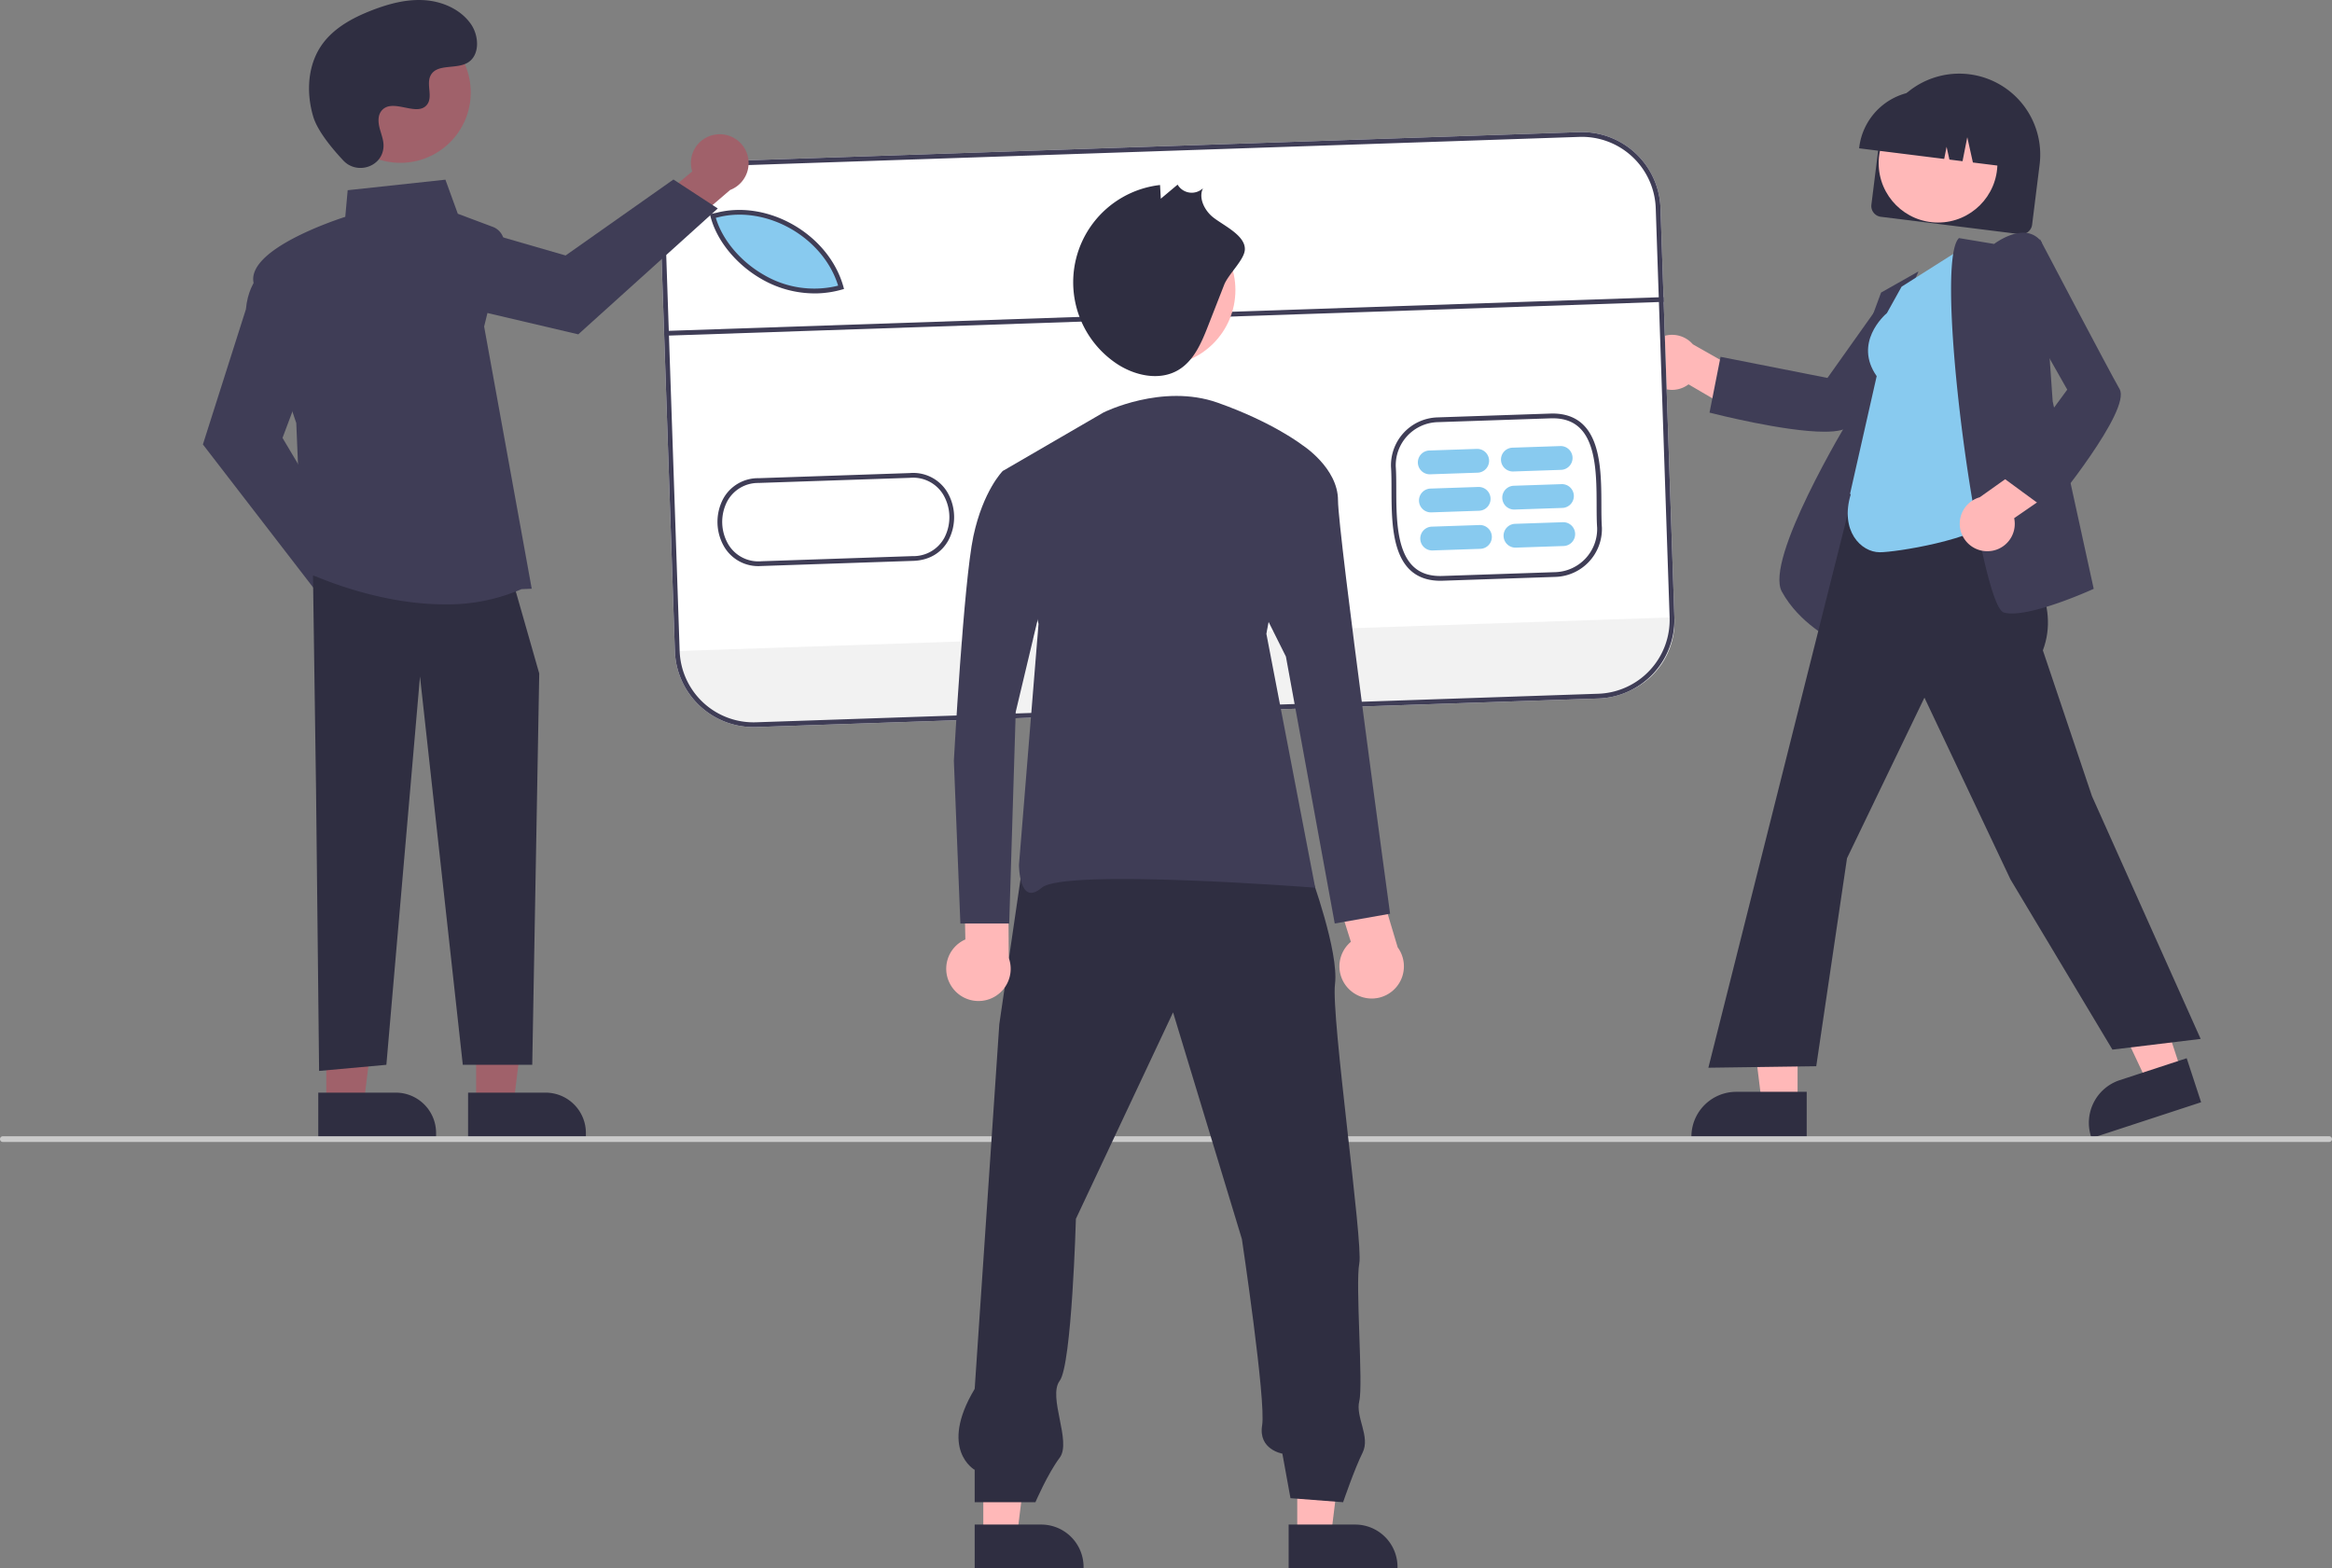 <svg xmlns="http://www.w3.org/2000/svg" data-name="Layer 1" width="816" height="548.787" viewBox="0 0 816 548.787" xmlns:xlink="http://www.w3.org/1999/xlink"><rect x="0" y="0" width="816" height="548.787" fill="#808080" stroke="none"/><path d="M846.83,247.218l2.618-20.984a28.336,28.336,0,1,1,56.236,7.016l-2.618,20.984a3.811,3.811,0,0,1-4.248,3.306l-48.682-6.074A3.811,3.811,0,0,1,846.83,247.218Z" transform="translate(-192 -175.607)" fill="#2f2e41"/><circle cx="678.149" cy="57.097" r="20.775" fill="#ffb8b8"/><path d="M842.586,227.084a22.441,22.441,0,0,1,25.018-19.468l4.197.524a22.44,22.44,0,0,1,19.468,25.018l-.052.42-8.869-1.107-1.968-8.848-1.662,8.395-4.584-.572-.993-4.464-.839,4.236-29.768-3.714Z" transform="translate(-192 -175.607)" fill="#2f2e41"/><path d="M768.539,306.812a9.57,9.57,0,0,0,14.301,3.289l18.869,11.054,9.514-9.829L784.357,296.09a9.622,9.622,0,0,0-15.818,10.722Z" transform="translate(-192 -175.607)" fill="#ffb8b8"/><path d="M830.383,326.674c-13.918,0-38.411-6.231-39.767-6.579l-.428-.11,3.855-19.517,37.41,7.389,20.323-28.619,23.333-2.372-.651.857c-.303.399-30.381,39.993-35.062,46.635C838.214,326.035,834.84,326.674,830.383,326.674Z" transform="translate(-192 -175.607)" fill="#3f3d56"/><path d="M834.114,399.926l-.557-.266c-.119-.057-11.944-5.809-18.069-17.037-6.096-11.176,22.44-58.584,24.436-61.874l.029-15.056,10.265-27.715,13.092-7.399-11.24,26.226Z" transform="translate(-192 -175.607)" fill="#3f3d56"/><polygon points="628.999 386.136 616.487 386.135 610.535 337.875 629.001 337.876 628.999 386.136" fill="#ffb8b8"/><path d="M824.19,573.871l-40.344-.001v-.51a15.704,15.704,0,0,1,15.703-15.703h.001l24.641.001Z" transform="translate(-192 -175.607)" fill="#2f2e41"/><polygon points="763.392 375.171 751.502 379.067 730.818 335.059 748.367 329.31 763.392 375.171" fill="#ffb8b8"/><path d="M962.201,561.31l-38.338,12.561-.159-.485a15.704,15.704,0,0,1,10.033-19.812l.001-0,23.416-7.672Z" transform="translate(-192 -175.607)" fill="#2f2e41"/><path d="M931.167,542.888l-35.668-59.546-30.11-63.619-27.095,56.197-10.764,72.784-37.748.524.149-.59L847.697,319.109l45.241,6.759-2.059,29.863,1.226,1.744c10.22,14.518,20.787,29.529,14.726,45.71l17.181,51.015,38.031,84.945Z" transform="translate(-192 -175.607)" fill="#2f2e41"/><path d="M849.764,368.854c-6.556,0-14.035-7.485-10.155-20.265l-.251-.182,9.32-41.177c-8.133-11.632,2.59-21.232,3.595-22.089l5.119-9.214,22.585-14.323,11.427,94.946-.169.162C882.981,364.609,855.263,368.854,849.764,368.854Z" transform="translate(-192 -175.607)" fill="#88caef"/><path d="M896.017,390.279a11.117,11.117,0,0,1-2.668-.282c-.878-.22-2.3-1.339-4.498-8.493-8.736-28.442-19.049-114.02-11.556-122.395l.172-.192,12.303,2.05c1.023-.755,6.389-4.501,11.341-3.85a7.516,7.516,0,0,1,5.143,3.04l.085.111,3.919,55.76,14.359,65.619-.344.156C923.438,382.184,905.508,390.279,896.017,390.279Z" transform="translate(-192 -175.607)" fill="#3f3d56"/><path d="M887.743,368.485a9.57,9.57,0,0,0,9.041-11.558l18.01-12.405L909.925,331.738l-25.188,17.875a9.622,9.622,0,0,0,3.006,18.871Z" transform="translate(-192 -175.607)" fill="#ffb8b8"/><path d="M908.851,354.461l-16.042-11.764,22.55-30.75-17.305-30.538,7.742-22.139.5.953c.233.444,23.343,44.469,27.375,51.525,4.194,7.339-23.363,40.945-24.539,42.372Z" transform="translate(-192 -175.607)" fill="#3f3d56"/><path d="M751.339,420.024l-294.773,9.991a27.526,27.526,0,0,1-28.41-26.547l-4.855-143.223A27.526,27.526,0,0,1,449.848,231.835l294.773-9.991a27.526,27.526,0,0,1,28.41,26.547L777.886,391.614A27.526,27.526,0,0,1,751.339,420.024Z" transform="translate(-192 -175.607)" fill="#fff"/><path d="M777.886,391.614l.026.758a26.258,26.258,0,0,1-25.357,27.128L456.308,429.541a26.256,26.256,0,0,1-27.127-25.349l-.026-.758Z" transform="translate(-192 -175.607)" fill="#f2f2f2"/><path d="M486.881,276.43c-21.229,6.013-41.006-9.806-44.88-24.972l1.481-.317C461.392,246.541,481.972,258.757,486.881,276.43Z" transform="translate(-192 -175.607)" fill="#88caef"/><path d="M696.771,378.816c-4.782.162-8.634-1.131-11.449-3.845-6.362-6.133-6.391-18.368-6.414-28.2-.007-2.86-.013-5.562-.176-7.82l-.002-.034a16.777,16.777,0,0,1,16.111-17.25L734.49,320.324c4.776-.162,8.624,1.13,11.437,3.839,6.361,6.128,6.395,18.36,6.422,28.189.008,2.866.015,5.574.179,7.835a16.788,16.788,0,0,1-16.117,17.285Zm-16.376-39.966c.165,2.312.172,5.035.179,7.918.023,9.517.051,21.361,5.905,27.004,2.512,2.422,5.861,3.527,10.236,3.379l39.637-1.343a15.111,15.111,0,0,0,14.513-15.533c-.167-2.285-.174-5.021-.182-7.917-.026-9.514-.059-21.356-5.911-26.993-2.51-2.418-5.855-3.522-10.224-3.374L694.899,323.333A15.107,15.107,0,0,0,680.395,338.849Z" transform="translate(-192 -175.607)" fill="#3f3d56"/><path d="M478.174,278.26a37.176,37.176,0,0,1-19.825-5.084c-8.79-5.058-15.581-13.405-17.722-21.783l-.215-.84,2.312-.495c18.177-4.663,39.332,7.66,44.392,25.869l.222.798-.797.226A34.98,34.98,0,0,1,478.174,278.26Zm-35.702-26.444c2.261,7.676,8.589,15.243,16.709,19.915a34.733,34.733,0,0,0,26.095,3.836c-5.223-16.947-25.07-28.291-42.151-23.892Z" transform="translate(-192 -175.607)" fill="#3f3d56"/><path d="M458.28,373.672a13.829,13.829,0,0,1-12.706-6.462,17.298,17.298,0,0,1-.58-16.952,13.878,13.878,0,0,1,12.535-7.324l52.829-1.791a13.903,13.903,0,0,1,12.988,6.468,17.298,17.298,0,0,1,.573,16.95c-2.487,4.607-6.939,7.174-12.532,7.309l-52.83,1.791Q458.418,373.667,458.28,373.672Zm-.954-29.066a12.248,12.248,0,0,0-10.865,6.443,15.584,15.584,0,0,0,.523,15.272,12.259,12.259,0,0,0,11.504,5.675l52.855-1.792a12.278,12.278,0,0,0,11.11-6.435,15.582,15.582,0,0,0-.517-15.27,12.312,12.312,0,0,0-11.51-5.691l-52.858,1.792c-.081.002-.162.003-.242.006Z" transform="translate(-192 -175.607)" fill="#3f3d56"/><path d="M709.062,341.01l-16.654.565a4.166,4.166,0,0,1-.282-8.327l16.654-.564a4.166,4.166,0,0,1,.282,8.327Z" transform="translate(-192 -175.607)" fill="#88caef"/><path d="M709.514,354.333l-16.654.565a4.166,4.166,0,1,1-.282-8.327l16.654-.565a4.166,4.166,0,1,1,.282,8.327Z" transform="translate(-192 -175.607)" fill="#88caef"/><path d="M709.965,367.656l-16.654.565a4.166,4.166,0,1,1-.282-8.327l16.654-.565a4.166,4.166,0,1,1,.282,8.327Z" transform="translate(-192 -175.607)" fill="#88caef"/><path d="M738.206,340.022l-16.654.564a4.166,4.166,0,1,1-.282-8.327h0l16.654-.564a4.166,4.166,0,1,1,.282,8.327Z" transform="translate(-192 -175.607)" fill="#88caef"/><path d="M738.658,353.345l-16.654.564a4.166,4.166,0,1,1-.282-8.327h0l16.654-.564a4.166,4.166,0,1,1,.282,8.327h0Z" transform="translate(-192 -175.607)" fill="#88caef"/><path d="M739.11,366.668l-16.654.564a4.166,4.166,0,1,1-.282-8.327l16.654-.565a4.166,4.166,0,1,1,.282,8.327Z" transform="translate(-192 -175.607)" fill="#88caef"/><rect x="425.286" y="285.479" width="348.933" height="1.666" transform="translate(-201.355 -155.125) rotate(-1.941)" fill="#3f3d56"/><path d="M751.339,420.024l-294.773,9.991a27.526,27.526,0,0,1-28.41-26.547l-4.855-143.223A27.526,27.526,0,0,1,449.848,231.835l294.773-9.991a27.526,27.526,0,0,1,28.41,26.547L777.886,391.614A27.526,27.526,0,0,1,751.339,420.024ZM449.905,233.5A25.858,25.858,0,0,0,424.966,260.189l4.855,143.223a25.858,25.858,0,0,0,26.688,24.939l294.773-9.991a25.858,25.858,0,0,0,24.939-26.688l-4.855-143.223a25.858,25.858,0,0,0-26.688-24.939Z" transform="translate(-192 -175.607)" fill="#3f3d56"/><path d="M328.994,384.588a10.032,10.032,0,0,0-12.248-9.307l-13.266-18.696-13.328,5.291L309.258,388.015a10.086,10.086,0,0,0,19.736-3.427Z" transform="translate(-192 -175.607)" fill="#a0616a"/><path d="M303.139,383.202l-40.142-52.076,15.041-47.271c1.102-11.884,8.539-15.203,8.855-15.339l.483-.207,13.088,34.903-9.61,25.626,23.587,39.67Z" transform="translate(-192 -175.607)" fill="#3f3d56"/><path d="M442.545,222.669a10.032,10.032,0,0,0-8.332,12.931l-17.614,14.672,6.305,12.879,24.584-21.069a10.086,10.086,0,0,0-4.943-19.412Z" transform="translate(-192 -175.607)" fill="#a0616a"/><path d="M443.162,248.555l-48.816,44.048-48.292-11.341c-11.934-.18-15.818-7.338-15.977-7.643l-.244-.465,33.787-15.748,26.293,7.6,37.728-26.584Z" transform="translate(-192 -175.607)" fill="#3f3d56"/><polygon points="166.605 386.085 179.721 386.085 185.96 335.494 166.602 335.495 166.605 386.085" fill="#a0616a"/><path d="M355.794,557.944h41.222a0,0,0,0,1,0,0v15.927a0,0,0,0,1,0,0H369.913a14.119,14.119,0,0,1-14.119-14.119v-1.807A0,0,0,0,1,355.794,557.944Z" transform="translate(560.836 956.19) rotate(179.997)" fill="#2f2e41"/><polygon points="114.183 386.085 127.299 386.085 133.538 335.494 114.18 335.495 114.183 386.085" fill="#a0616a"/><path d="M303.372,557.944h41.222a0,0,0,0,1,0,0v15.927a0,0,0,0,1,0,0H317.491a14.119,14.119,0,0,1-14.119-14.119v-1.807A0,0,0,0,1,303.372,557.944Z" transform="translate(455.992 956.192) rotate(179.997)" fill="#2f2e41"/><polygon points="109.518 201.425 110.588 276.314 111.657 374.739 135.194 372.599 146.962 236.73 161.94 372.599 186.239 372.599 188.686 235.66 180.127 205.704 109.518 201.425" fill="#2f2e41"/><path d="M347.584,387.088c-25.609.002-49.182-11.589-49.5-11.748l-.264-.132-2.149-51.575c-.623-1.823-12.895-37.785-14.973-49.216-2.106-11.581,28.413-21.745,32.119-22.933l.841-9.316,34.2-3.685,4.335,11.921,12.27,4.601a6.069,6.069,0,0,1,3.761,7.13L361.404,289.864l16.655,91.749-3.586.155A65.112,65.112,0,0,1,347.584,387.088Z" transform="translate(-192 -175.607)" fill="#3f3d56"/><circle cx="140.098" cy="32.352" r="24.624" fill="#a0616a"/><path d="M312.153,231.795c4.693,4.999,13.408,2.315,14.019-4.514a8.249,8.249,0,0,0-.01-1.593c-.316-3.025-2.063-5.771-1.645-8.965a4.701,4.701,0,0,1,.86-2.201c3.74-5.008,12.518,2.24,16.047-2.293,2.164-2.78-.38-7.156,1.281-10.263,2.192-4.1,8.684-2.078,12.755-4.323,4.53-2.498,4.259-9.448,1.277-13.676-3.636-5.155-10.012-7.906-16.308-8.303s-12.549,1.306-18.427,3.596c-6.679,2.603-13.302,6.2-17.412,12.073-4.998,7.142-5.479,16.743-2.98,25.094C303.131,221.508,308.32,227.713,312.153,231.795Z" transform="translate(-192 -175.607)" fill="#2f2e41"/><path d="M1007,575.208H193a1,1,0,0,1,0-2h814a1,1,0,0,1,0,2Z" transform="translate(-192 -175.607)" fill="#cacaca"/><polygon points="453.926 537.335 465.74 537.334 471.36 491.766 453.924 491.767 453.926 537.335" fill="#ffb8b8"/><path d="M642.913,709.084l23.266-.001h.001a14.828,14.828,0,0,1,14.827,14.827v.482l-38.093.001Z" transform="translate(-192 -175.607)" fill="#2f2e41"/><polygon points="344.073 537.335 355.887 537.334 361.507 491.766 344.071 491.767 344.073 537.335" fill="#ffb8b8"/><path d="M533.059,709.084l23.266-.001h.001a14.828,14.828,0,0,1,14.827,14.827v.482l-38.093.001Z" transform="translate(-192 -175.607)" fill="#2f2e41"/><path d="M650.635,481.695s9.916,26.916,8.5,38.248,9.916,90.663,8.5,97.746,1.417,42.498,0,48.165,3.976,12.435,1.143,18.101-6.809,17.314-6.809,17.314l-18.416-1.417-2.833-15.583s-8.5-1.417-7.083-9.916-7.083-65.164-7.083-65.164l-24.082-79.33-33.999,72.247s-1.417,50.998-5.666,56.664,4.25,21.249,0,26.916-8.5,15.583-8.5,15.583H533.056V689.937s-12.749-7.083,0-28.332l8.615-127.61,8.5-58.081Z" transform="translate(-192 -175.607)" fill="#2f2e41"/><circle cx="405.826" cy="101.504" r="26.459" fill="#ffb8b8"/><path d="M620.342,275.286q-2.8,7.155-5.601,14.31c-2.295,5.864-4.924,12.138-10.304,15.411-6.643,4.041-15.513,2.07-21.939-2.307A34.26,34.26,0,0,1,597.918,240.345l.266,4.79,5.877-4.927a5.714,5.714,0,0,0,8.882,1.256c-1.544,3.2.238,7.103,2.811,9.555,3.161,3.012,12.203,6.631,11.828,12.015C627.332,266.627,621.799,271.563,620.342,275.286Z" transform="translate(-192 -175.607)" fill="#2f2e41"/><path d="M524.994,520.834a11.203,11.203,0,0,1,4.801-16.494l-.529-25.596,15.476-4.115.239,36.157a11.264,11.264,0,0,1-19.987,10.048Z" transform="translate(-192 -175.607)" fill="#ffb8b8"/><path d="M578.171,319.923s20.503-10.252,39.868-3.417,29.616,14.808,29.616,14.808l-12.53,66.067,17.086,88.848s-87.709-6.835-95.683,0-7.974-7.974-7.974-7.974l6.835-84.292L542.86,340.426Z" transform="translate(-192 -175.607)" fill="#3f3d56"/><path d="M664.709,522.35a11.203,11.203,0,0,1-.023-17.179l-7.694-24.418,13.698-8.295,10.381,34.636a11.264,11.264,0,0,1-16.362,15.256Z" transform="translate(-192 -175.607)" fill="#ffb8b8"/><path d="M639.682,331.314h7.974s12.53,7.974,12.53,19.364,18.225,144.663,18.225,144.663l-19.364,3.417L641.96,405.354,629.43,380.294Z" transform="translate(-192 -175.607)" fill="#3f3d56"/><path d="M564.502,340.426H542.86s-6.835,6.834-10.252,22.782-6.835,78.597-6.835,78.597l2.278,56.954h17.086l2.278-74.04,11.391-47.841Z" transform="translate(-192 -175.607)" fill="#3f3d56"/></svg>